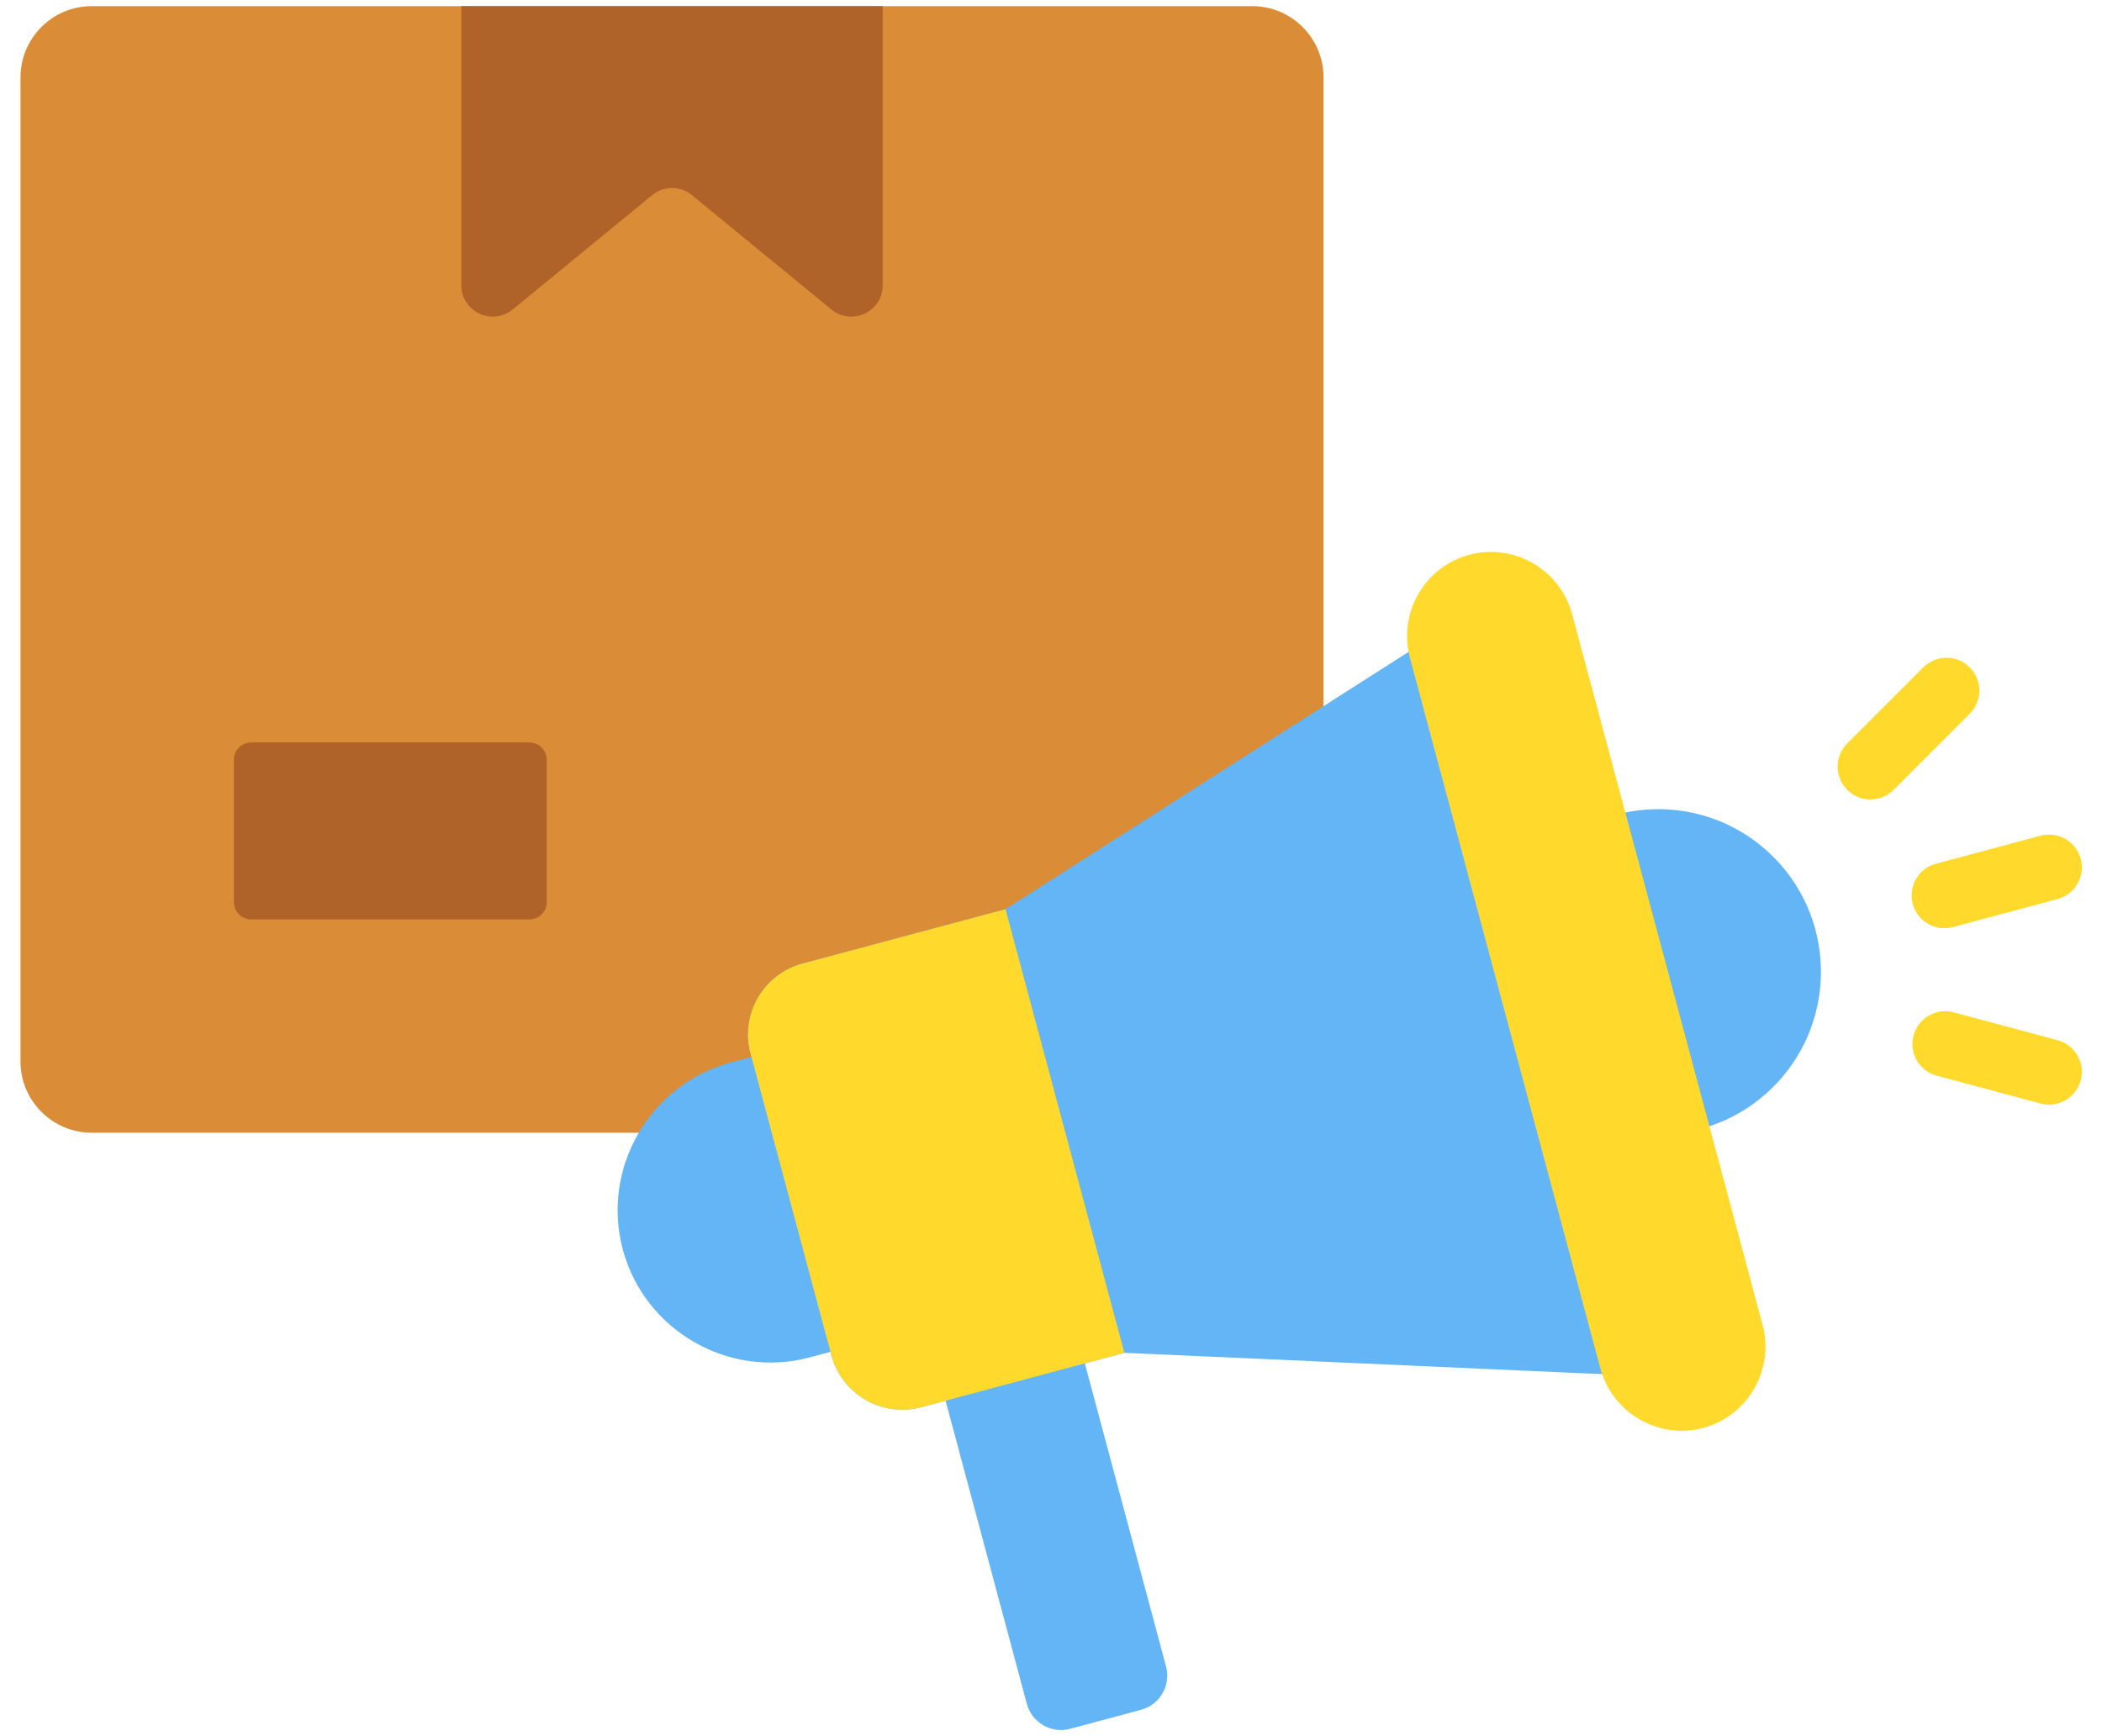 <svg width="46" height="38" viewBox="0 0 46 38" fill="none" xmlns="http://www.w3.org/2000/svg">
<path fill-rule="evenodd" clip-rule="evenodd" d="M2.005 0.135H27.408C28.264 0.135 28.964 0.835 28.964 1.691V23.236C28.964 24.092 28.264 24.792 27.408 24.792H2.005C1.149 24.792 0.449 24.092 0.449 23.236V1.691C0.449 0.835 1.149 0.135 2.005 0.135Z" fill="#DA8C36"/>
<path fill-rule="evenodd" clip-rule="evenodd" d="M5.5 16.249H11.583C11.684 16.25 11.781 16.29 11.853 16.362C11.925 16.433 11.965 16.53 11.965 16.631V19.741C11.965 19.843 11.925 19.94 11.853 20.011C11.781 20.083 11.684 20.123 11.583 20.124H5.5C5.399 20.123 5.302 20.083 5.23 20.011C5.158 19.94 5.118 19.843 5.118 19.741V16.631C5.118 16.53 5.158 16.433 5.23 16.362C5.302 16.29 5.399 16.25 5.5 16.249ZM10.096 0.135H19.317V6.242C19.317 6.823 18.643 7.142 18.193 6.773L15.143 4.272C14.886 4.062 14.527 4.062 14.271 4.272L11.22 6.773C10.77 7.142 10.096 6.823 10.096 6.242L10.096 0.135Z" fill="#B06328"/>
<path fill-rule="evenodd" clip-rule="evenodd" d="M27.206 23.709C27.682 25.484 26.619 27.325 24.845 27.8L17.72 29.709C15.946 30.185 14.105 29.122 13.629 27.347C13.154 25.573 14.216 23.732 15.991 23.256L23.115 21.347C24.89 20.871 26.731 21.934 27.206 23.709ZM23.451 28.761L20.479 29.858L22.471 37.292C22.581 37.703 23.007 37.949 23.418 37.839L24.971 37.422C25.383 37.312 25.628 36.887 25.518 36.475L23.451 28.761Z" fill="#64B5F6"/>
<path d="M38.884 23.708C40.23 22.275 40.16 20.022 38.727 18.676C37.295 17.33 35.042 17.4 33.696 18.832C32.35 20.265 32.42 22.518 33.852 23.864C35.285 25.21 37.538 25.14 38.884 23.708Z" fill="#64B5F6"/>
<path fill-rule="evenodd" clip-rule="evenodd" d="M22.004 19.9L17.558 21.091C16.705 21.32 16.195 22.202 16.424 23.055L18.195 29.666C18.424 30.52 19.306 31.029 20.159 30.8L24.605 29.609L37.346 30.178C37.682 30.166 37.967 30.016 38.167 29.745C38.368 29.474 38.428 29.158 38.341 28.833L34.287 13.705C34.2 13.379 33.99 13.136 33.681 13.001C33.372 12.867 33.05 12.879 32.753 13.037L22.004 19.9Z" fill="#64B5F6"/>
<path fill-rule="evenodd" clip-rule="evenodd" d="M22.004 19.9L17.558 21.091C16.705 21.32 16.195 22.202 16.424 23.055L18.195 29.666C18.424 30.52 19.306 31.029 20.16 30.8L24.605 29.609C23.738 26.373 22.871 23.136 22.004 19.9ZM32.154 12.142C33.13 11.88 34.143 12.465 34.405 13.442L38.574 29.001C38.836 29.978 38.251 30.991 37.275 31.253C36.298 31.514 35.285 30.929 35.023 29.953L30.854 14.393C30.592 13.417 31.177 12.404 32.154 12.142ZM44.647 18.293C44.739 18.267 44.834 18.26 44.929 18.272C45.023 18.283 45.114 18.313 45.197 18.36C45.279 18.407 45.352 18.471 45.41 18.546C45.468 18.621 45.511 18.707 45.535 18.799C45.56 18.891 45.566 18.987 45.553 19.081C45.54 19.175 45.509 19.266 45.461 19.348C45.413 19.43 45.349 19.501 45.273 19.558C45.197 19.615 45.11 19.657 45.018 19.68L42.745 20.289C42.653 20.315 42.557 20.322 42.463 20.311C42.368 20.299 42.277 20.269 42.195 20.222C42.112 20.175 42.04 20.112 41.982 20.037C41.924 19.961 41.881 19.875 41.856 19.784C41.832 19.692 41.826 19.596 41.839 19.502C41.852 19.407 41.883 19.317 41.931 19.235C41.979 19.153 42.043 19.081 42.119 19.024C42.195 18.967 42.282 18.926 42.374 18.902L44.647 18.293ZM45.018 22.764C45.11 22.787 45.196 22.828 45.273 22.886C45.349 22.942 45.412 23.014 45.461 23.096C45.509 23.178 45.54 23.269 45.553 23.363C45.566 23.457 45.559 23.553 45.535 23.645C45.51 23.737 45.468 23.823 45.41 23.898C45.352 23.973 45.279 24.036 45.197 24.083C45.114 24.13 45.023 24.16 44.929 24.172C44.834 24.184 44.739 24.176 44.647 24.151L42.374 23.541C42.192 23.49 42.038 23.37 41.944 23.206C41.851 23.042 41.826 22.847 41.875 22.665C41.923 22.483 42.042 22.327 42.205 22.231C42.367 22.136 42.561 22.108 42.744 22.154L45.018 22.764ZM42.089 14.607C42.156 14.54 42.235 14.487 42.322 14.451C42.409 14.415 42.503 14.396 42.597 14.396C42.692 14.396 42.785 14.415 42.872 14.451C42.959 14.487 43.039 14.54 43.105 14.607C43.172 14.674 43.225 14.753 43.261 14.84C43.297 14.927 43.316 15.021 43.316 15.115C43.316 15.21 43.297 15.303 43.261 15.39C43.225 15.477 43.172 15.557 43.105 15.623L41.441 17.288C41.374 17.354 41.295 17.407 41.208 17.443C41.121 17.479 41.027 17.498 40.933 17.498C40.839 17.498 40.745 17.479 40.658 17.443C40.571 17.407 40.492 17.354 40.425 17.288C40.358 17.221 40.305 17.142 40.269 17.054C40.233 16.967 40.214 16.874 40.214 16.779C40.214 16.685 40.233 16.591 40.269 16.504C40.305 16.417 40.358 16.338 40.425 16.271L42.089 14.607Z" fill="#FFDA2D"/>
</svg>
